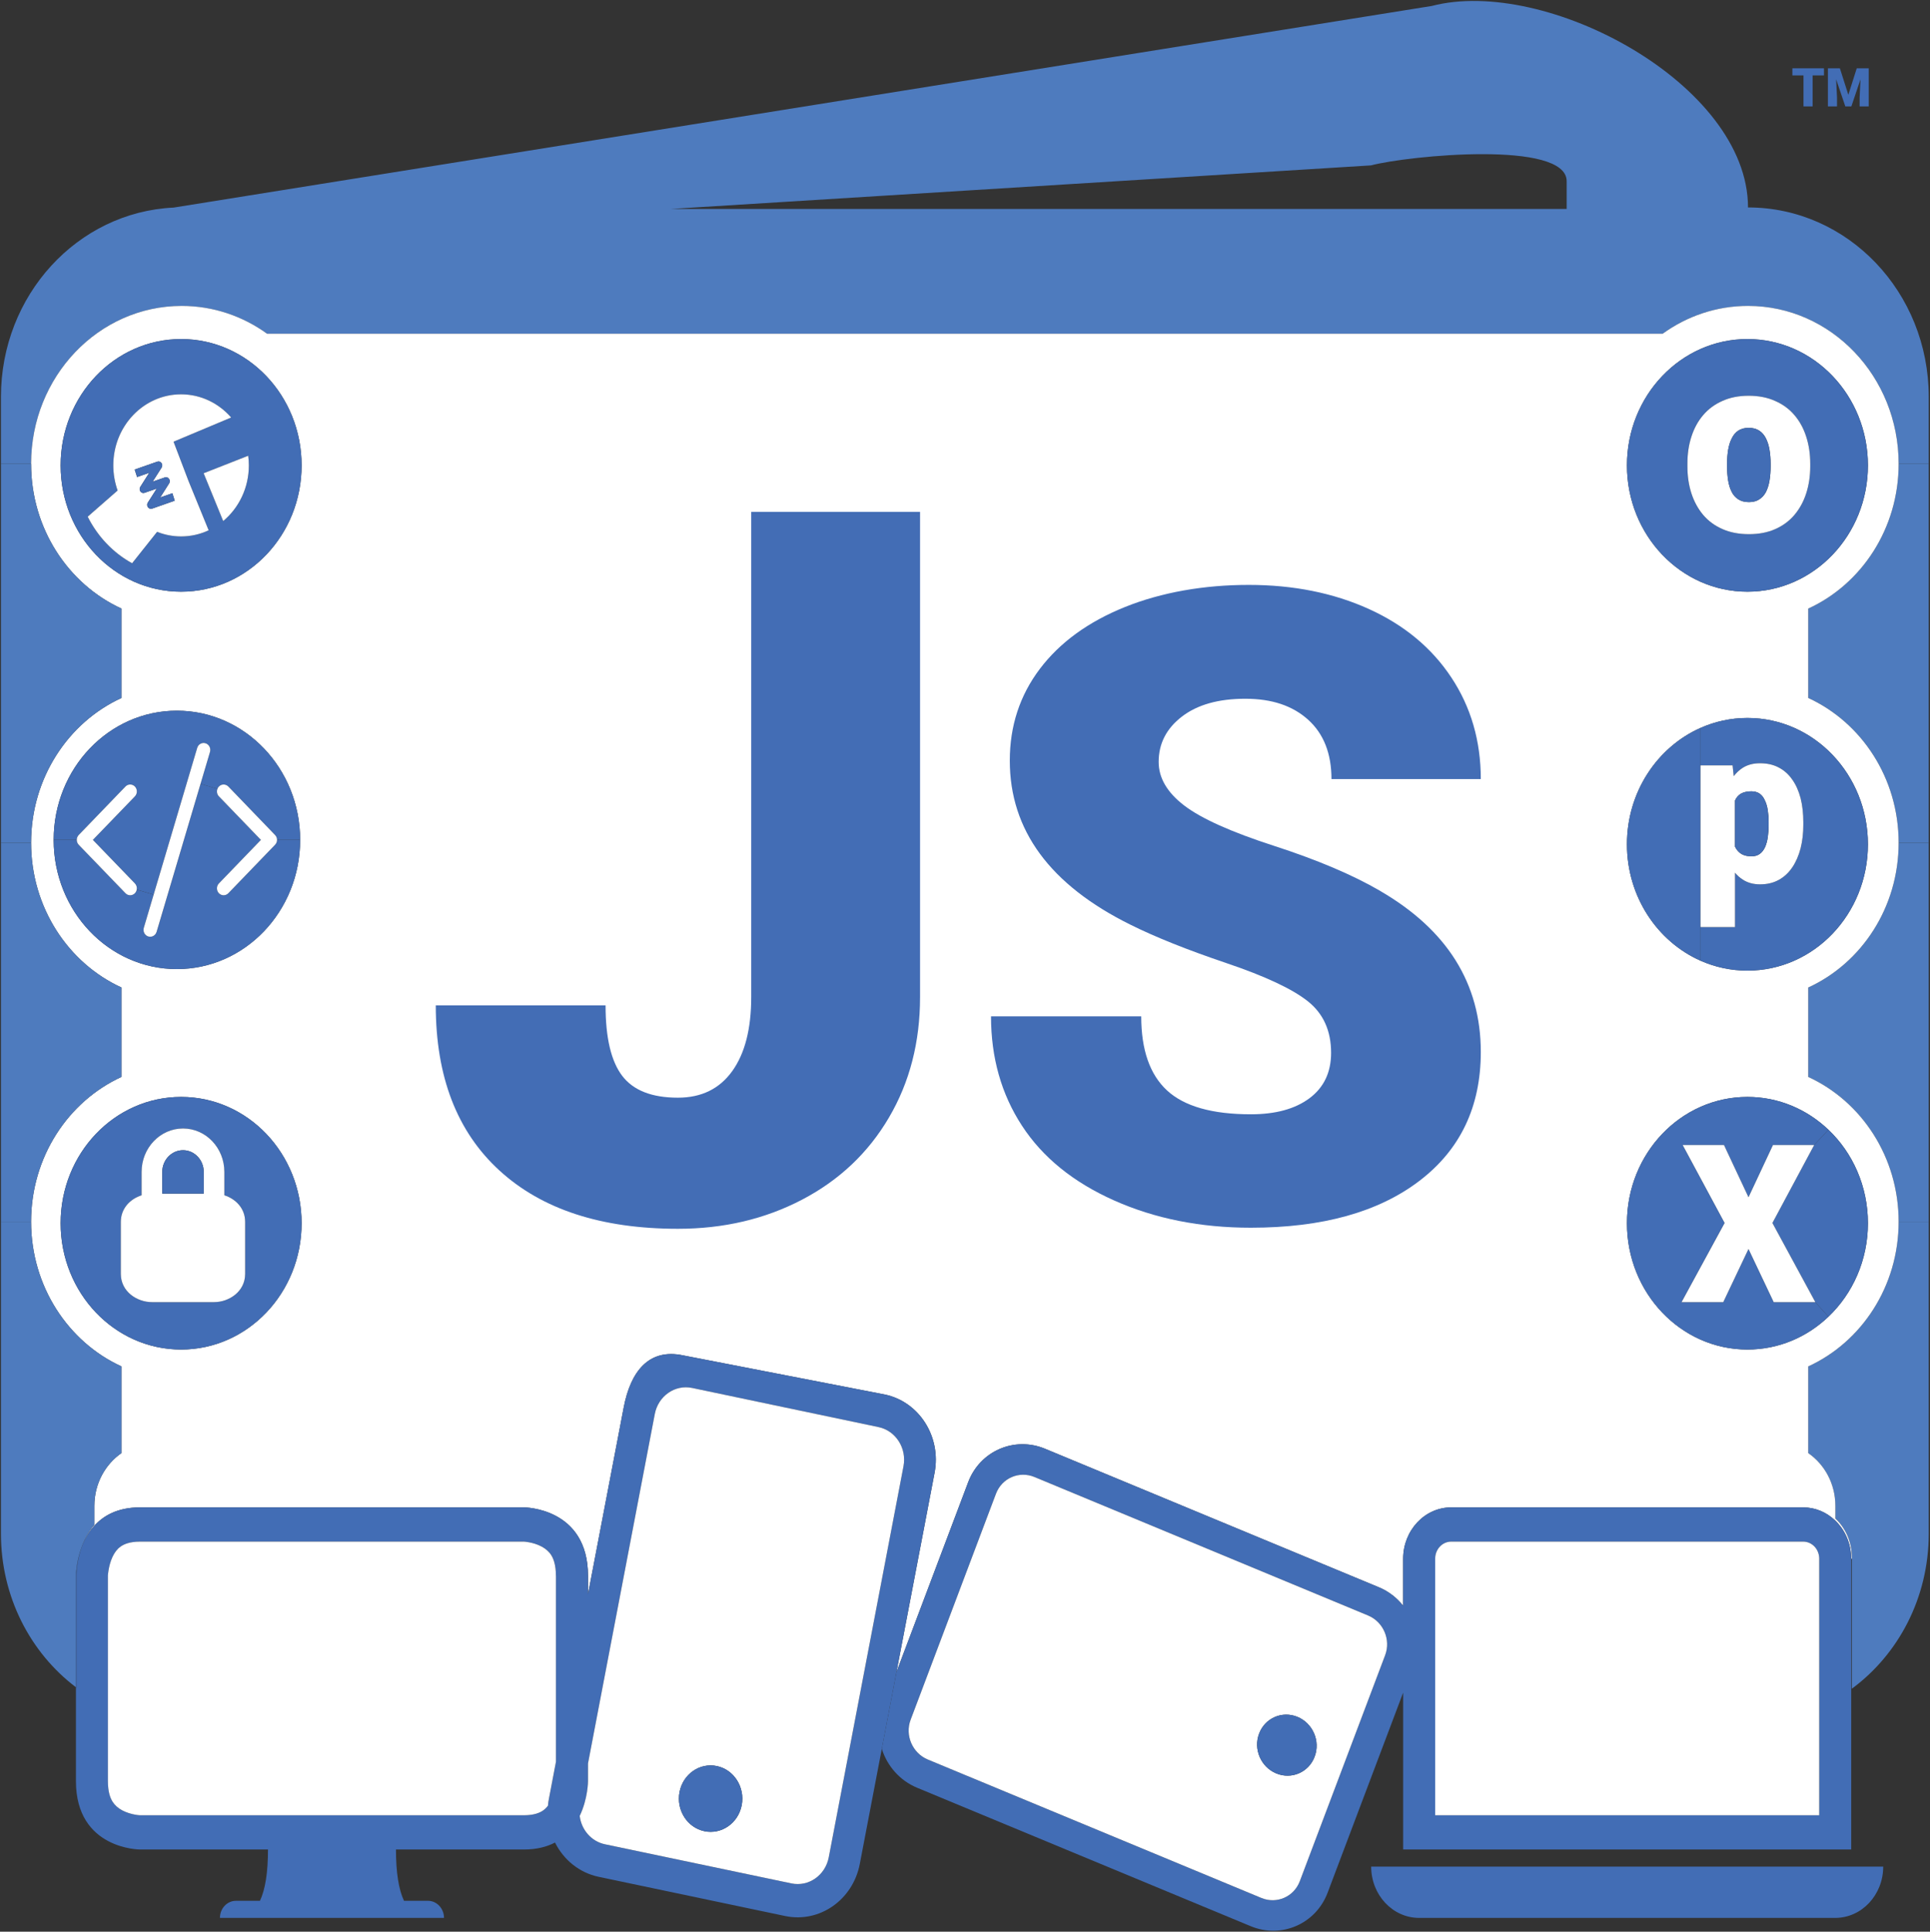 <svg xmlns="http://www.w3.org/2000/svg" viewBox="0 0 504.58 504.9"><rect x="0" y="0" width="504.58" height="504.9" fill="#333333" stroke="none"/><g class="jsopx-icon-wrapper"><path d="M504.25,319.32v81.55c0,16.76-7.95,31.58-20.11,40.53v-34.38c0-4.04-1.67-7.65-4.3-10.11v-3.31c0-5.76-2.81-10.83-7.09-13.79v-22.66c13.91-6.36,23.63-20.91,23.63-37.83h7.87Z" fill="#4e7bbe"></path><path d="M504.25,220.28v99.04h-7.87c0-16.92-9.72-31.46-23.63-37.83v-23.38c13.91-6.36,23.63-20.91,23.63-37.83h7.87Z" fill="#4e7bbe"></path><path d="M504.25,121.24v99.04h-7.87c0-16.93-9.72-31.46-23.63-37.84v-23.37c13.91-6.37,23.63-20.91,23.63-37.83h7.87Z" fill="#4e7bbe"></path><path d="M504.25,103.74v17.5h-7.87c0-22.8-17.63-41.28-39.38-41.28-8.28,0-15.97,2.69-22.31,7.27H69.82c-6.34-4.58-14.04-7.27-22.31-7.27-21.75,0-39.38,18.48-39.38,41.28H.25v-17.5c0-26.61,20.02-48.3,45.13-49.48L374.31,1.56c29.83-7.81,82.69,20.43,82.69,52.66,26.1,0,47.25,22.17,47.25,49.52ZM409.59,54.62v-7.26c0-10.74-41.23-6.73-51.18-4.13l-183.12,11.39h234.3Z" fill="#4e7bbe"></path><path d="M358.48,487.89h133.87c0,7.4-5.62,13.41-12.55,13.41h-108.78c-6.93,0-12.54-6.01-12.54-13.41Z" fill="#426db5"></path><path d="M496.38,121.24c0,16.92-9.72,31.46-23.63,37.83v23.37c13.91,6.38,23.63,20.91,23.63,37.84s-9.72,31.47-23.63,37.83v23.38c13.91,6.37,23.63,20.91,23.63,37.83s-9.72,31.47-23.63,37.83v22.66c4.28,2.96,7.09,8.03,7.09,13.79v3.31c2.63,2.46,4.3,6.07,4.3,10.11v.4h-.16c0-4.03-1.66-7.65-4.3-10.1-2.2-2.07-5.09-3.32-8.25-3.32h-92.04c-6.92,0-12.55,6.02-12.55,13.42v12.29c-1.64-2.09-3.82-3.78-6.4-4.85l-87.21-36.18c-8.03-3.33-17.03.58-20.11,8.74l-18.74,49.6,9.96-52.07c1.8-9.41-4.02-18.56-12.99-20.45l-52.78-10.24c-8.97-1.89-13.71,4.22-15.51,13.62l-9.33,48.8v-4.79c0-17.89-16.74-17.89-16.74-17.89H36.59c-5.81,0-9.6,2.15-12.07,4.96-1.32,1.49-2.26,3.16-2.94,4.8.69-1.76,1.67-3.59,3.09-5.2v-4.96c0-5.76,2.81-10.83,7.08-13.79v-22.66c-13.9-6.36-23.62-20.91-23.62-37.83s9.72-31.46,23.62-37.83v-23.38c-13.9-6.36-23.62-20.91-23.62-37.83s9.72-31.46,23.62-37.84v-23.37c-13.9-6.37-23.62-20.91-23.62-37.83,0-22.8,17.63-41.28,39.38-41.28,8.27,0,15.97,2.69,22.31,7.27h364.87c6.34-4.58,14.03-7.27,22.31-7.27,21.75,0,39.38,18.48,39.38,41.28ZM488.35,121.64c0-18.23-14.1-33.02-31.5-33.02s-31.5,14.79-31.5,33.02,14.1,33.02,31.5,33.02,31.5-14.79,31.5-33.02ZM488.35,220.68c0-18.23-14.1-33.02-31.5-33.02-4.35,0-8.49.93-12.26,2.6-11.31,5.01-19.24,16.75-19.24,30.42s7.93,25.41,19.24,30.43c3.77,1.67,7.91,2.59,12.26,2.59,17.4,0,31.5-14.78,31.5-33.02ZM488.35,319.72c0-9.68-3.98-18.4-10.32-24.43-5.6-5.33-13.02-8.58-21.18-8.58-17.4,0-31.5,14.78-31.5,33.01s14.1,33.02,31.5,33.02c8.16,0,15.58-3.24,21.18-8.58,6.34-6.04,10.32-14.75,10.32-24.44ZM78.85,121.64c0-18.23-14.1-33.02-31.5-33.02s-31.5,14.79-31.5,33.02,14.1,33.02,31.5,33.02,31.5-14.79,31.5-33.02ZM78.85,319.72c0-18.23-14.1-33.01-31.5-33.01s-31.5,14.78-31.5,33.01,14.1,33.02,31.5,33.02,31.5-14.78,31.5-33.02ZM78.47,219.53c0-18.65-14.43-33.77-32.23-33.77s-32.21,15.12-32.21,33.77,14.43,33.77,32.21,33.77,32.23-15.12,32.23-33.77Z" fill="#fff"></path><path fill="#426db5" d="M488.56 17.85L488.56 27.81 486.18 27.81 486.18 25.48 486.41 20.73 484.02 27.81 482.44 27.81 480.04 20.72 480.27 25.48 480.27 27.81 477.89 27.81 477.89 17.85 481.02 17.85 483.23 24.78 485.43 17.85 488.56 17.85z"></path><path d="M366.84,419.71v-12.29c0-7.4,5.63-13.42,12.55-13.42h92.04c3.16,0,6.05,1.25,8.25,3.32,2.64,2.45,4.3,6.07,4.3,10.1v76h-117.14v-41l-19.75,52.3c-3.08,8.16-12.09,12.08-20.12,8.74l-87.2-36.18c-4.56-1.89-7.83-5.72-9.23-10.17l3.84-20.08h0s18.74-49.61,18.74-49.61c3.08-8.16,12.08-12.07,20.11-8.74l87.21,36.18c2.58,1.07,4.76,2.76,6.4,4.85ZM475.62,474.47v-67.05c0-2.48-1.87-4.47-4.19-4.47h-92.04c-2.31,0-4.18,1.99-4.18,4.47v67.05h100.41ZM362.13,432.64c1.54-4.07-.46-8.73-4.48-10.39l-87.2-36.19c-4.01-1.67-8.52.29-10.06,4.37l-22.31,59.07c-1.54,4.07.47,8.73,4.48,10.4l87.2,36.18c4.02,1.67,8.52-.29,10.06-4.37l22.31-59.07Z" fill="#426db5"></path><path d="M456.85,88.62c17.4,0,31.5,14.79,31.5,33.02s-14.1,33.02-31.5,33.02-31.5-14.79-31.5-33.02,14.1-33.02,31.5-33.02ZM473.27,121.89v-.69c0-2.55-.35-4.9-1.05-7.05-.69-2.18-1.72-4.06-3.08-5.65-1.35-1.59-3.03-2.82-5.04-3.7-1.99-.9-4.3-1.36-6.92-1.36s-4.9.46-6.88,1.36c-2,.88-3.67,2.11-5.02,3.7-1.36,1.59-2.38,3.47-3.08,5.65-.7,2.15-1.04,4.5-1.04,7.05v.69c0,2.53.34,4.88,1.04,7.05.7,2.15,1.72,4.03,3.08,5.65,1.35,1.59,3.03,2.82,5.04,3.7,2.01.89,4.32,1.33,6.92,1.33s4.9-.44,6.9-1.33c1.98-.88,3.65-2.11,5-3.7,1.36-1.62,2.39-3.5,3.08-5.65.7-2.17,1.05-4.52,1.05-7.05Z" fill="#426db5"></path><path d="M456.85,187.66c17.4,0,31.5,14.79,31.5,33.02s-14.1,33.02-31.5,33.02c-4.35,0-8.49-.92-12.26-2.59v-8.79h9.01v-14.21c.6.73,1.3,1.33,2.07,1.82,1.26.82,2.76,1.22,4.49,1.22,1.85,0,3.47-.39,4.87-1.16,1.43-.78,2.6-1.88,3.55-3.29.96-1.41,1.67-3.07,2.17-4.98.48-1.89.71-3.95.71-6.17v-.59c0-2.32-.23-4.43-.71-6.32-.5-1.9-1.22-3.53-2.19-4.88-.95-1.38-2.14-2.43-3.55-3.16-1.4-.74-3.02-1.1-4.87-1.1-1.75,0-3.24.39-4.5,1.18-.89.57-1.68,1.3-2.37,2.19l-.3-2.81h-8.38v-9.8c3.77-1.67,7.91-2.6,12.26-2.6Z" fill="#426db5"></path><path d="M478.03,295.29c6.34,6.03,10.32,14.75,10.32,24.43s-3.98,18.4-10.32,24.44l-3.43-3.81-11.22-20.69,10.92-20.38,3.73-3.99Z" fill="#426db5"></path><path d="M478.03,295.29l-3.73,3.99h-10.77l-6.4,13.66-6.41-13.66h-10.8l10.97,20.38-11.26,20.69h10.9l6.6-13.9,6.59,13.9h10.88l3.43,3.81c-5.6,5.34-13.02,8.58-21.18,8.58-17.4,0-31.5-14.78-31.5-33.02s14.1-33.01,31.5-33.01c8.16,0,15.58,3.25,21.18,8.58Z" fill="#426db5"></path><path fill="#426db5" d="M476.86 17.85L476.86 19.71 473.89 19.71 473.89 27.81 471.51 27.81 471.51 19.71 468.6 19.71 468.6 17.85 476.86 17.85z"></path><path d="M475.62,407.42v67.05h-100.41v-67.05c0-2.48,1.87-4.47,4.18-4.47h92.04c2.32,0,4.19,1.99,4.19,4.47Z" fill="#fff"></path><path fill="#fff" d="M463.38 319.66L474.6 340.35 463.72 340.35 457.13 326.45 450.53 340.35 439.63 340.35 450.89 319.66 439.92 299.28 450.72 299.28 457.13 312.94 463.53 299.28 474.3 299.28 463.38 319.66z"></path><path d="M473.27,121.2v.69c0,2.53-.35,4.88-1.05,7.05-.69,2.15-1.72,4.03-3.08,5.65-1.35,1.59-3.02,2.82-5,3.7-2,.89-4.29,1.33-6.9,1.33s-4.91-.44-6.92-1.33c-2.01-.88-3.69-2.11-5.04-3.7-1.36-1.62-2.38-3.5-3.08-5.65-.7-2.17-1.04-4.52-1.04-7.05v-.69c0-2.55.34-4.9,1.04-7.05.7-2.18,1.72-4.06,3.08-5.65,1.35-1.59,3.02-2.82,5.02-3.7,1.98-.9,4.27-1.36,6.88-1.36s4.93.46,6.92,1.36c2.01.88,3.69,2.11,5.04,3.7,1.36,1.59,2.39,3.47,3.08,5.65.7,2.15,1.05,4.5,1.05,7.05ZM462.91,121.89v-.69c0-1.26-.09-2.45-.28-3.57-.18-1.14-.5-2.14-.92-3-.44-.89-1.02-1.57-1.76-2.06s-1.66-.74-2.77-.74-2,.25-2.74.74c-.72.49-1.29,1.17-1.71,2.06-.44.86-.74,1.86-.93,3-.18,1.12-.27,2.31-.27,3.57v.69c0,1.31.09,2.53.27,3.67.19,1.14.49,2.14.93,3,.42.84,1,1.49,1.74,1.96.74.48,1.67.72,2.77.72s1.99-.24,2.71-.72c.74-.47,1.32-1.12,1.76-1.96.42-.86.74-1.86.92-3,.19-1.14.28-2.36.28-3.67Z" fill="#fff"></path><path d="M471.46,214.96v.59c0,2.22-.23,4.28-.71,6.17-.5,1.91-1.21,3.57-2.17,4.98-.95,1.41-2.12,2.51-3.55,3.29-1.4.77-3.02,1.16-4.87,1.16-1.73,0-3.23-.4-4.49-1.22-.77-.49-1.47-1.09-2.07-1.82v14.21h-9.07v-42.26h8.44l.3,2.81c.69-.89,1.48-1.62,2.37-2.19,1.26-.79,2.75-1.18,4.5-1.18,1.85,0,3.47.36,4.87,1.1,1.41.73,2.6,1.78,3.55,3.16.97,1.35,1.69,2.98,2.19,4.88.48,1.89.71,4,.71,6.32ZM462.4,215.55v-.59c0-1.19-.09-2.26-.24-3.25-.16-1-.43-1.86-.79-2.59-.33-.74-.79-1.3-1.36-1.7-.59-.39-1.29-.58-2.13-.58-.98,0-1.79.16-2.46.47-.64.3-1.16.77-1.55,1.41-.1.17-.19.34-.27.52v12.04c.3.66.73,1.21,1.26,1.63.76.61,1.77.91,3.07.91.87,0,1.58-.21,2.15-.63.58-.42,1.03-1.02,1.38-1.77.34-.77.58-1.66.72-2.65.14-1,.22-2.08.22-3.22Z" fill="#fff"></path><path d="M462.91,121.2v.69c0,1.31-.09,2.53-.28,3.67-.18,1.14-.5,2.14-.92,3-.44.84-1.02,1.49-1.76,1.96-.72.48-1.62.72-2.71.72s-2.03-.24-2.77-.72c-.74-.47-1.32-1.12-1.74-1.96-.44-.86-.74-1.86-.93-3-.18-1.14-.27-2.36-.27-3.67v-.69c0-1.26.09-2.45.27-3.57.19-1.14.49-2.14.93-3,.42-.89.99-1.57,1.71-2.06.74-.49,1.66-.74,2.74-.74s2.03.25,2.77.74,1.32,1.17,1.76,2.06c.42.86.74,1.86.92,3,.19,1.12.28,2.31.28,3.57Z" fill="#426db5"></path><path d="M462.4,214.96v.59c0,1.14-.08,2.22-.22,3.22-.14.99-.38,1.88-.72,2.65-.35.75-.8,1.35-1.38,1.77-.57.42-1.28.63-2.15.63-1.3,0-2.31-.3-3.07-.91-.53-.42-.96-.97-1.26-1.63v-12.04c.08-.18.17-.35.27-.52.39-.64.91-1.11,1.55-1.41.67-.31,1.48-.47,2.46-.47.84,0,1.54.19,2.13.58.57.4,1.03.96,1.36,1.7.36.73.63,1.59.79,2.59.15.99.24,2.06.24,3.25Z" fill="#426db5"></path><path d="M444.59,242.32v8.79c-11.31-5.02-19.24-16.75-19.24-30.43s7.93-25.41,19.24-30.42v9.8h-.06v42.26h.06Z" fill="#426db5"></path><path d="M357.65,422.25c4.02,1.66,6.02,6.32,4.48,10.39l-22.31,59.07c-1.54,4.08-6.04,6.04-10.06,4.37l-87.2-36.18c-4.01-1.67-6.02-6.33-4.48-10.4l22.31-59.07c1.54-4.08,6.05-6.04,10.06-4.37l87.2,36.19ZM343.7,459.16c1.55-4.07-.45-8.73-4.48-10.4-4-1.66-8.51.29-10.04,4.37-1.55,4.07.46,8.73,4.47,10.4,4.02,1.67,8.52-.29,10.05-4.37Z" fill="#fff"></path><path d="M339.22,448.76c4.03,1.67,6.03,6.33,4.48,10.4-1.53,4.08-6.03,6.04-10.05,4.37-4.01-1.67-6.02-6.33-4.47-10.4,1.53-4.08,6.04-6.03,10.04-4.37Z" fill="#426db5"></path><path d="M230.54,457.11l-5.75,30.06c-1.79,9.41-10.52,15.52-19.51,13.64l-48.76-10.25c-5.1-1.07-9.18-4.48-11.42-8.96-2.13,1.12-4.8,1.82-8.11,1.82h-33.47c0,5.96.7,10.43,2.1,13.41h6.27c2.3,0,4.19,2,4.19,4.47h-58.58c0-2.47,1.87-4.47,4.19-4.47h6.27c1.4-2.98,2.1-7.45,2.1-13.41h-33.47s-16.74,0-16.74-17.88v-24.53l.15.12v-29.65s0-3.28,1.32-7.03c.08-.23.17-.46.26-.69.68-1.64,1.62-3.31,2.94-4.8,2.47-2.81,6.26-4.96,12.07-4.96h100.4s16.74,0,16.74,17.89v4.79l9.33-48.8c1.8-9.4,6.54-15.51,15.51-13.62l52.78,10.24c8.97,1.89,14.79,11.04,12.99,20.45l-9.96,52.07h0s-3.84,20.09-3.84,20.09ZM236.21,383.25c.9-4.7-2.01-9.28-6.5-10.23l-48.76-10.24c-4.49-.94-8.86,2.11-9.76,6.82l-17.46,91.32v4.62s0,4.58-2.17,9.1c.43,3.6,3.01,6.65,6.58,7.41l48.77,10.23c4.49.94,8.86-2.1,9.76-6.81l19.54-102.22ZM145.35,460.5v-48.61c0-2.9-.65-4.49-1.21-5.38-.58-.94-1.43-1.68-2.53-2.27-1.13-.61-2.36-.95-3.38-1.13-.49-.09-.89-.13-1.12-.15-.09-.01-.16-.01-.19-.01H36.59c-2.72,0-4.21.7-5.04,1.29-.89.63-1.58,1.53-2.13,2.71-.56,1.21-.88,2.52-1.05,3.62-.09.52-.12.94-.15,1.18,0,.12,0,.18,0,.22v53.57c0,2.91.66,4.49,1.21,5.37.6.95,1.44,1.69,2.54,2.28,1.14.6,2.37.95,3.39,1.13.49.09.88.13,1.12.14.09.01.15.01.19.01h100.33c2.72,0,4.21-.69,5.04-1.28.46-.33.87-.74,1.23-1.22.05-.62.13-1.24.26-1.86l1.83-9.61Z" fill="#426db5"></path><path d="M229.71,373.02c4.49.95,7.4,5.53,6.5,10.23l-19.54,102.22c-.9,4.71-5.27,7.75-9.76,6.81l-48.77-10.23c-3.57-.76-6.15-3.81-6.58-7.41,2.17-4.52,2.17-9.1,2.17-9.1v-4.62l17.46-91.32c.9-4.71,5.27-7.76,9.76-6.82l48.76,10.24ZM193.92,471.83c.89-4.7-2.02-9.28-6.5-10.22-4.49-.95-8.86,2.1-9.77,6.8-.89,4.71,2.02,9.29,6.51,10.23s8.86-2.11,9.76-6.81Z" fill="#fff"></path><path d="M187.42,461.61c4.48.94,7.39,5.52,6.5,10.22-.9,4.7-5.27,7.75-9.76,6.81s-7.4-5.52-6.51-10.23c.91-4.7,5.28-7.75,9.77-6.8Z" fill="#426db5"></path><path d="M145.35,411.89v48.61l-1.83,9.61c-.13.62-.21,1.24-.26,1.86-.36.48-.77.89-1.23,1.22-.83.59-2.32,1.28-5.04,1.28H36.66s-.1,0-.19-.01c-.24-.01-.63-.05-1.12-.14-1.02-.18-2.25-.53-3.39-1.13-1.1-.59-1.94-1.33-2.54-2.28-.55-.88-1.21-2.46-1.21-5.37v-53.57s0-.1,0-.22c.03-.24.06-.66.15-1.18.17-1.1.49-2.41,1.05-3.62.55-1.18,1.24-2.08,2.13-2.71.83-.59,2.32-1.29,5.04-1.29h100.33s.1,0,.19.01c.23.02.63.06,1.12.15,1.02.18,2.25.52,3.38,1.13,1.1.59,1.95,1.33,2.53,2.27.56.89,1.21,2.48,1.21,5.38Z" fill="#fff"></path><path d="M78.47,219.53h-6.04c0-.46-.17-.92-.52-1.28l-12.21-12.67c-.69-.7-1.79-.7-2.47,0-.17.17-.3.38-.38.6l-4.42-1.31,2.47-8.32c.28-.96-.23-1.98-1.16-2.27-.92-.29-1.9.25-2.18,1.2l-11.39,38.36-4.42-1.31c.1-.57-.05-1.18-.48-1.62l-10.99-11.38,10.99-11.38c.68-.71.68-1.86,0-2.57-.69-.7-1.79-.7-2.47,0l-12.22,12.67c-.34.36-.51.82-.51,1.28h-6.04c0-18.65,14.43-33.77,32.21-33.77s32.23,15.12,32.23,33.77Z" fill="#426db5"></path><path d="M72.43,219.53h6.04c0,18.65-14.43,33.77-32.23,33.77s-32.21-15.12-32.21-33.77h6.04c0,.46.17.92.51,1.28l12.22,12.66c.68.71,1.78.71,2.47,0,.25-.26.41-.59.48-.94l4.42,1.31-2.57,8.67c-.28.95.23,1.97,1.15,2.26.93.29,1.91-.24,2.19-1.2l11.49-38.7,4.42,1.31c-.26.66-.13,1.44.38,1.97l10.98,11.38-10.98,11.38c-.68.7-.68,1.86,0,2.56.68.71,1.78.71,2.47,0l12.21-12.66c.35-.36.52-.82.52-1.28Z" fill="#426db5"></path><path d="M71.91,218.25c.35.36.52.82.52,1.28s-.17.92-.52,1.28l-12.21,12.66c-.69.71-1.79.71-2.47,0-.68-.7-.68-1.86,0-2.56l10.98-11.38-10.98-11.38c-.51-.53-.64-1.31-.38-1.97.08-.22.21-.43.38-.6.68-.7,1.78-.7,2.47,0l12.21,12.67Z" fill="#fff"></path><path d="M47.35,88.62c17.4,0,31.5,14.79,31.5,33.02s-14.1,33.02-31.5,33.02-31.5-14.79-31.5-33.02,14.1-33.02,31.5-33.02ZM65.06,121.64c0-.85-.06-1.69-.17-2.52l-11.65,4.58,5.11,12.49c4.09-3.41,6.71-8.66,6.71-14.55ZM45.37,115.45l15.06-6.32c-3.23-3.72-7.9-6.06-13.09-6.06-9.79,0-17.72,8.31-17.72,18.57,0,2.31.41,4.53,1.13,6.57l-7.82,6.84c2.59,5.18,6.66,9.45,11.61,12.17l6.53-8.21c1.95.77,4.05,1.2,6.27,1.2,2.57,0,5.01-.57,7.21-1.6l-5.25-12.85-3.93-10.31Z" fill="#426db5"></path><path d="M47.35,286.71c17.4,0,31.5,14.78,31.5,33.01s-14.1,33.02-31.5,33.02-31.5-14.78-31.5-33.02,14.1-33.01,31.5-33.01ZM64.09,332.98v-13.61c0-3.57-2.5-6.01-5.43-6.95v-6.1c0-6.27-4.83-11.36-10.81-11.36s-10.83,5.09-10.83,11.36v6.1c-2.93.94-5.43,3.38-5.43,6.95v13.61c0,4.63,4.24,7.37,8.14,7.37h16.24c3.88,0,8.12-2.74,8.12-7.37Z" fill="#426db5"></path><path d="M64.89,119.12c.11.83.17,1.67.17,2.52,0,5.89-2.62,11.14-6.71,14.55l-5.11-12.49,11.65-4.58Z" fill="#fff"></path><path d="M64.09,319.37v13.61c0,4.63-4.24,7.37-8.12,7.37h-16.24c-3.9,0-8.14-2.74-8.14-7.37v-13.61c0-3.57,2.5-6.01,5.43-6.95v-6.1c0-6.27,4.84-11.36,10.83-11.36s10.81,5.09,10.81,11.36v6.1c2.93.94,5.43,3.38,5.43,6.95ZM53.26,311.98v-5.66c0-3.14-2.42-5.68-5.41-5.68s-5.43,2.54-5.43,5.68v5.66h10.84Z" fill="#fff"></path><path d="M60.43,109.13l-15.06,6.32,3.93,10.31,5.25,12.85c-2.2,1.03-4.64,1.6-7.21,1.6-2.22,0-4.32-.43-6.27-1.2l-6.53,8.21c-4.95-2.72-9.02-6.99-11.61-12.17l7.82-6.84c-.72-2.04-1.13-4.26-1.13-6.57,0-10.26,7.93-18.57,17.72-18.57,5.19,0,9.86,2.34,13.09,6.06ZM45.68,130.87l-.62-1.95-3.18,1.11,2.34-3.69c.23-.37.22-.85-.04-1.19-.25-.36-.69-.5-1.09-.36l-3.19,1.11,2.35-3.69c.23-.37.22-.85-.04-1.2-.26-.34-.69-.49-1.1-.34l-5.9,2.06.63,1.96,3.18-1.12-2.34,3.69c-.24.36-.22.84.03,1.2.26.35.7.49,1.09.35l3.19-1.11-2.35,3.68c-.24.37-.21.86.04,1.2.25.35.7.5,1.09.36l5.91-2.07Z" fill="#fff"></path><path d="M53.74,194.28c.93.29,1.44,1.31,1.16,2.27l-2.47,8.32-11.49,38.7c-.28.96-1.26,1.49-2.19,1.2-.92-.29-1.43-1.31-1.15-2.26l2.57-8.67,11.39-38.36c.28-.95,1.26-1.49,2.18-1.2Z" fill="#fff"></path><path d="M53.26,306.32v5.66h-10.84v-5.66c0-3.14,2.44-5.68,5.43-5.68s5.41,2.54,5.41,5.68Z" fill="#426db5"></path><path d="M45.06,128.92l.62,1.95-5.91,2.07c-.39.14-.84-.01-1.09-.36-.25-.34-.28-.83-.04-1.2l2.35-3.68-3.19,1.11c-.39.14-.83,0-1.09-.35-.25-.36-.27-.84-.03-1.2l2.34-3.69-3.18,1.12-.63-1.96,5.9-2.06c.41-.15.84,0,1.1.34.26.35.27.83.04,1.2l-2.35,3.69,3.19-1.11c.4-.14.84,0,1.09.36.26.34.27.82.04,1.19l-2.34,3.69,3.18-1.11Z" fill="#426db5"></path><path d="M35.27,230.91c.43.44.58,1.05.48,1.62-.07.35-.23.68-.48.94-.69.71-1.79.71-2.47,0l-12.22-12.66c-.34-.36-.51-.82-.51-1.28s.17-.92.51-1.28l12.22-12.67c.68-.7,1.78-.7,2.47,0,.68.71.68,1.86,0,2.57l-10.99,11.38,10.99,11.38Z" fill="#fff"></path><path d="M31.75,357.15v22.66c-4.27,2.96-7.08,8.03-7.08,13.79v4.96c-1.42,1.61-2.4,3.44-3.09,5.2-.09.23-.18.46-.26.69-1.47,3.92-1.47,7.44-1.47,7.44v29.12C7.97,432.03.25,417.4.25,400.87v-81.55h7.88c0,16.92,9.72,31.47,23.62,37.83Z" fill="#4e7bbe"></path><path d="M31.75,258.11v23.38c-13.9,6.37-23.62,20.91-23.62,37.83H.25v-99.04h7.88c0,16.92,9.72,31.47,23.62,37.83Z" fill="#4e7bbe"></path><path d="M31.75,159.07v23.37c-13.9,6.38-23.62,20.91-23.62,37.84H.25v-99.04h7.88c0,16.92,9.72,31.46,23.62,37.83Z" fill="#4e7bbe"></path><path d="M21.32,404.45c-1.32,3.75-1.32,7.03-1.32,7.03v29.65l-.15-.12v-29.12s0-3.52,1.47-7.44Z" fill="#426db5"></path><path d="M196.4,260.63c0,8.29-1.66,14.75-4.98,19.36-3.32,4.61-8.05,6.92-14.19,6.92-6.81,0-11.66-1.9-14.56-5.71s-4.35-9.94-4.35-18.41h-44.39c0,18.62,5.55,33.01,16.65,43.16,11.1,10.16,26.65,15.23,46.66,15.23,11.94,0,22.76-2.54,32.47-7.62s17.28-12.23,22.7-21.46c5.42-9.22,8.13-19.72,8.13-31.48v-126.83h-44.14v126.83Z" fill="#436db5"></path><path d="M360.82,232.85c-7.21-4.19-16.44-8.1-27.67-11.74-11.23-3.63-19.08-7.15-23.54-10.56-4.46-3.41-6.69-7.21-6.69-11.4,0-4.79,2.03-8.74,6.08-11.85,4.05-3.11,9.57-4.66,16.57-4.66s12.4,1.84,16.45,5.5c4.05,3.67,6.08,8.84,6.08,15.5h39.04c0-9.96-2.57-18.81-7.7-26.56s-12.33-13.72-21.58-17.91c-9.26-4.19-19.73-6.29-31.4-6.29s-22.76,1.93-32.35,5.78c-9.59,3.86-17.01,9.25-22.25,16.17-5.24,6.93-7.86,14.92-7.86,23.98,0,18.19,10.52,32.49,31.57,42.9,6.47,3.22,14.8,6.55,24.99,10,10.19,3.44,17.31,6.78,21.36,10,4.05,3.22,6.08,7.71,6.08,13.48,0,5.09-1.88,9.04-5.63,11.85-3.76,2.81-8.87,4.21-15.34,4.21-10.12,0-17.42-2.08-21.92-6.23-4.5-4.16-6.75-10.61-6.75-19.37h-39.27c0,10.78,2.69,20.31,8.09,28.58,5.39,8.27,13.42,14.79,24.09,19.54,10.67,4.76,22.59,7.13,35.75,7.13,18.67,0,33.35-4.08,44.06-12.24,10.71-8.16,16.06-19.39,16.06-33.69,0-17.89-8.78-31.93-26.33-42.11Z" fill="#436db5"></path></g></svg>